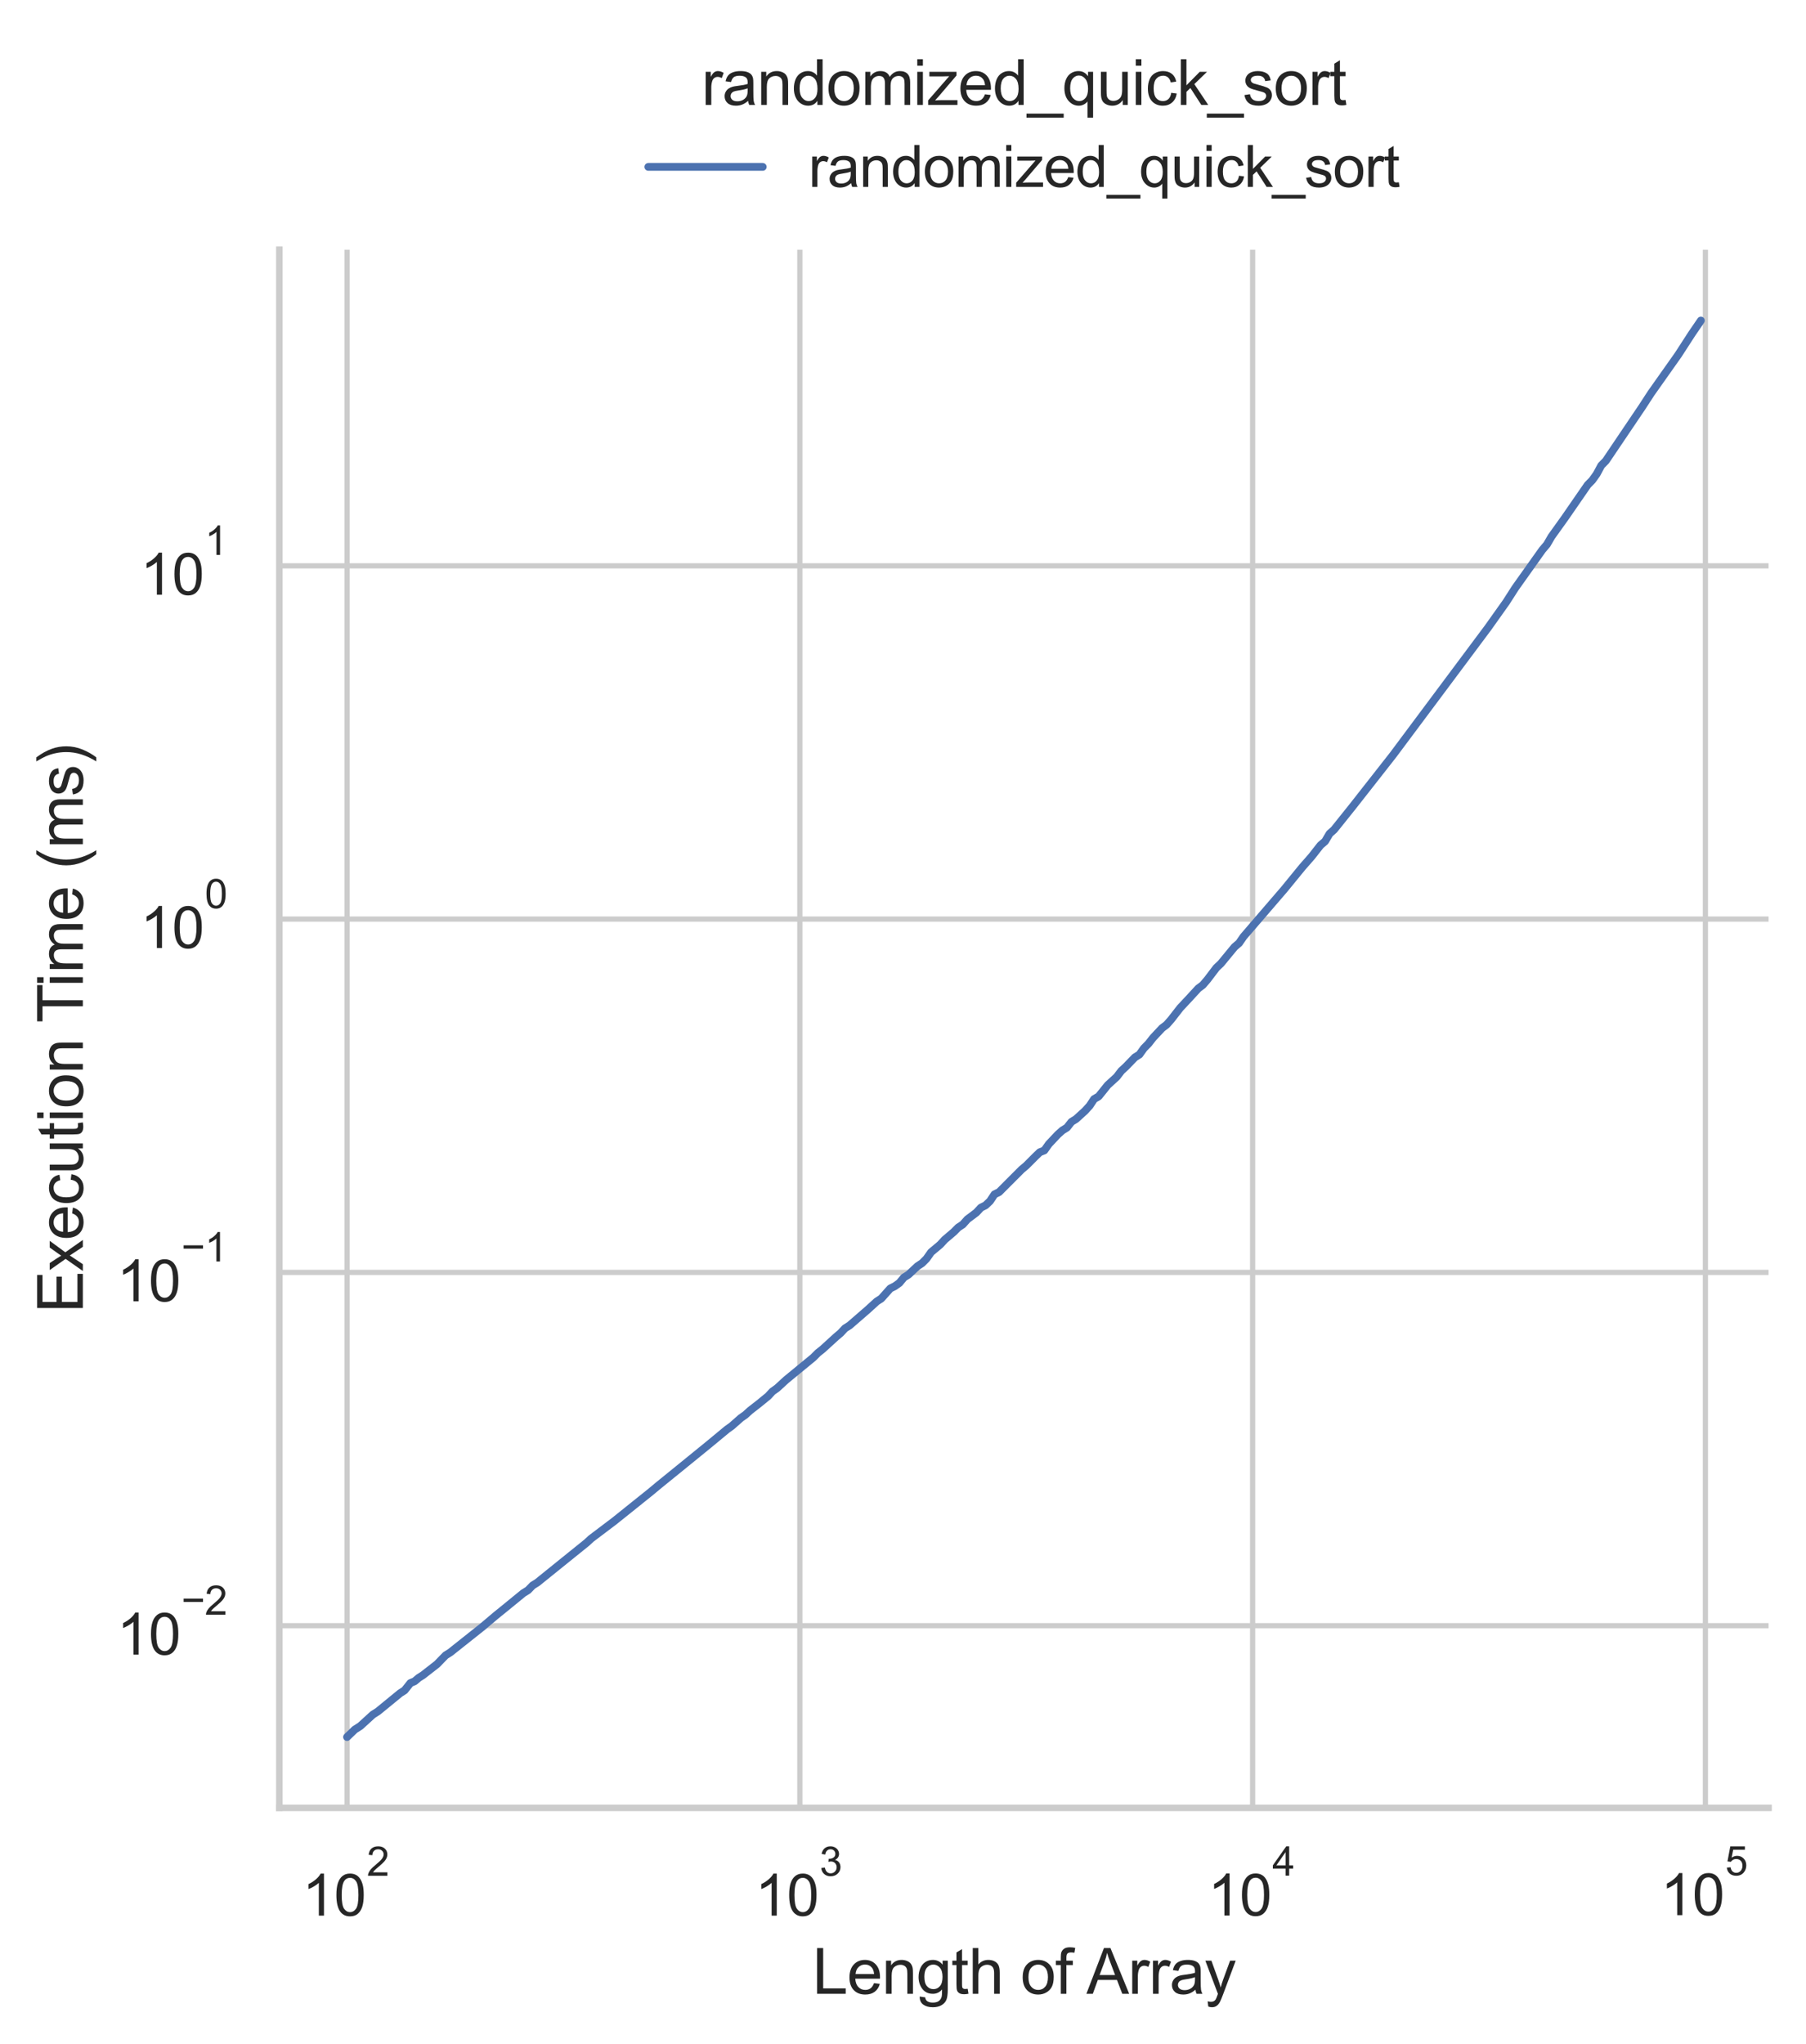 <?xml version="1.0" encoding="utf-8" standalone="no"?>
<!DOCTYPE svg PUBLIC "-//W3C//DTD SVG 1.1//EN"
  "http://www.w3.org/Graphics/SVG/1.1/DTD/svg11.dtd">
<svg xmlns:xlink="http://www.w3.org/1999/xlink" width="347.434pt" height="393.225pt" viewBox="0 0 347.434 393.225" xmlns="http://www.w3.org/2000/svg" version="1.1">
 <defs>
  <style type="text/css">*{stroke-linejoin: round; stroke-linecap: butt}</style>
 </defs>
 <g id="figure_1">
  <g id="patch_1">
   <path d="M 0 393.225 
L 347.434 393.225 
L 347.434 0 
L 0 0 
z
" style="fill: #ffffff"/>
  </g>
  <g id="axes_1">
   <g id="patch_2">
    <path d="M 53.741 347.734 
L 340.234 347.734 
L 340.234 48.034 
L 53.741 48.034 
z
" style="fill: #ffffff"/>
   </g>
   <g id="matplotlib.axis_1">
    <g id="xtick_1">
     <g id="line2d_1">
      <path d="M 66.764 347.734 
L 66.764 48.034 
" clip-path="url(#p0da014f526)" style="fill: none; stroke: #cccccc; stroke-linecap: round"/>
     </g>
     <g id="text_1">
      <!-- $\mathdefault{10^{2}}$ -->
      <g style="fill: #262626" transform="translate(58.129 368.578) scale(0.11 -0.11)">
       <defs>
        <path id="ArialMT-31" d="M 2384 0 
L 1822 0 
L 1822 3584 
Q 1619 3391 1289 3197 
Q 959 3003 697 2906 
L 697 3450 
Q 1169 3672 1522 3987 
Q 1875 4303 2022 4600 
L 2384 4600 
L 2384 0 
z
" transform="scale(0.016)"/>
        <path id="ArialMT-30" d="M 266 2259 
Q 266 3072 433 3567 
Q 600 4063 929 4331 
Q 1259 4600 1759 4600 
Q 2128 4600 2406 4451 
Q 2684 4303 2865 4023 
Q 3047 3744 3150 3342 
Q 3253 2941 3253 2259 
Q 3253 1453 3087 958 
Q 2922 463 2592 192 
Q 2263 -78 1759 -78 
Q 1097 -78 719 397 
Q 266 969 266 2259 
z
M 844 2259 
Q 844 1131 1108 757 
Q 1372 384 1759 384 
Q 2147 384 2411 759 
Q 2675 1134 2675 2259 
Q 2675 3391 2411 3762 
Q 2147 4134 1753 4134 
Q 1366 4134 1134 3806 
Q 844 3388 844 2259 
z
" transform="scale(0.016)"/>
        <path id="ArialMT-32" d="M 3222 541 
L 3222 0 
L 194 0 
Q 188 203 259 391 
Q 375 700 629 1000 
Q 884 1300 1366 1694 
Q 2113 2306 2375 2664 
Q 2638 3022 2638 3341 
Q 2638 3675 2398 3904 
Q 2159 4134 1775 4134 
Q 1369 4134 1125 3890 
Q 881 3647 878 3216 
L 300 3275 
Q 359 3922 746 4261 
Q 1134 4600 1788 4600 
Q 2447 4600 2831 4234 
Q 3216 3869 3216 3328 
Q 3216 3053 3103 2787 
Q 2991 2522 2730 2228 
Q 2469 1934 1863 1422 
Q 1356 997 1212 845 
Q 1069 694 975 541 
L 3222 541 
z
" transform="scale(0.016)"/>
       </defs>
       <use xlink:href="#ArialMT-31" transform="translate(0 0.994)"/>
       <use xlink:href="#ArialMT-30" transform="translate(55.615 0.994)"/>
       <use xlink:href="#ArialMT-32" transform="translate(112.973 70.688) scale(0.7)"/>
      </g>
     </g>
    </g>
    <g id="xtick_2">
     <g id="line2d_2">
      <path d="M 153.87 347.734 
L 153.87 48.034 
" clip-path="url(#p0da014f526)" style="fill: none; stroke: #cccccc; stroke-linecap: round"/>
     </g>
     <g id="text_2">
      <!-- $\mathdefault{10^{3}}$ -->
      <g style="fill: #262626" transform="translate(145.235 368.578) scale(0.11 -0.11)">
       <defs>
        <path id="ArialMT-33" d="M 269 1209 
L 831 1284 
Q 928 806 1161 595 
Q 1394 384 1728 384 
Q 2125 384 2398 659 
Q 2672 934 2672 1341 
Q 2672 1728 2419 1979 
Q 2166 2231 1775 2231 
Q 1616 2231 1378 2169 
L 1441 2663 
Q 1497 2656 1531 2656 
Q 1891 2656 2178 2843 
Q 2466 3031 2466 3422 
Q 2466 3731 2256 3934 
Q 2047 4138 1716 4138 
Q 1388 4138 1169 3931 
Q 950 3725 888 3313 
L 325 3413 
Q 428 3978 793 4289 
Q 1159 4600 1703 4600 
Q 2078 4600 2393 4439 
Q 2709 4278 2876 4000 
Q 3044 3722 3044 3409 
Q 3044 3113 2884 2869 
Q 2725 2625 2413 2481 
Q 2819 2388 3044 2092 
Q 3269 1797 3269 1353 
Q 3269 753 2831 336 
Q 2394 -81 1725 -81 
Q 1122 -81 723 278 
Q 325 638 269 1209 
z
" transform="scale(0.016)"/>
       </defs>
       <use xlink:href="#ArialMT-31" transform="translate(0 0.994)"/>
       <use xlink:href="#ArialMT-30" transform="translate(55.615 0.994)"/>
       <use xlink:href="#ArialMT-33" transform="translate(112.973 70.688) scale(0.7)"/>
      </g>
     </g>
    </g>
    <g id="xtick_3">
     <g id="line2d_3">
      <path d="M 240.976 347.734 
L 240.976 48.034 
" clip-path="url(#p0da014f526)" style="fill: none; stroke: #cccccc; stroke-linecap: round"/>
     </g>
     <g id="text_3">
      <!-- $\mathdefault{10^{4}}$ -->
      <g style="fill: #262626" transform="translate(232.341 368.468) scale(0.11 -0.11)">
       <defs>
        <path id="ArialMT-34" d="M 2069 0 
L 2069 1097 
L 81 1097 
L 81 1613 
L 2172 4581 
L 2631 4581 
L 2631 1613 
L 3250 1613 
L 3250 1097 
L 2631 1097 
L 2631 0 
L 2069 0 
z
M 2069 1613 
L 2069 3678 
L 634 1613 
L 2069 1613 
z
" transform="scale(0.016)"/>
       </defs>
       <use xlink:href="#ArialMT-31" transform="translate(0 0.202)"/>
       <use xlink:href="#ArialMT-30" transform="translate(55.615 0.202)"/>
       <use xlink:href="#ArialMT-34" transform="translate(112.973 69.895) scale(0.7)"/>
      </g>
     </g>
    </g>
    <g id="xtick_4">
     <g id="line2d_4">
      <path d="M 328.083 347.734 
L 328.083 48.034 
" clip-path="url(#p0da014f526)" style="fill: none; stroke: #cccccc; stroke-linecap: round"/>
     </g>
     <g id="text_4">
      <!-- $\mathdefault{10^{5}}$ -->
      <g style="fill: #262626" transform="translate(319.448 368.468) scale(0.11 -0.11)">
       <defs>
        <path id="ArialMT-35" d="M 266 1200 
L 856 1250 
Q 922 819 1161 601 
Q 1400 384 1738 384 
Q 2144 384 2425 690 
Q 2706 997 2706 1503 
Q 2706 1984 2436 2262 
Q 2166 2541 1728 2541 
Q 1456 2541 1237 2417 
Q 1019 2294 894 2097 
L 366 2166 
L 809 4519 
L 3088 4519 
L 3088 3981 
L 1259 3981 
L 1013 2750 
Q 1425 3038 1878 3038 
Q 2478 3038 2890 2622 
Q 3303 2206 3303 1553 
Q 3303 931 2941 478 
Q 2500 -78 1738 -78 
Q 1113 -78 717 272 
Q 322 622 266 1200 
z
" transform="scale(0.016)"/>
       </defs>
       <use xlink:href="#ArialMT-31" transform="translate(0 0.88)"/>
       <use xlink:href="#ArialMT-30" transform="translate(55.615 0.88)"/>
       <use xlink:href="#ArialMT-35" transform="translate(112.973 70.573) scale(0.7)"/>
      </g>
     </g>
    </g>
    <g id="xtick_5"/>
    <g id="xtick_6"/>
    <g id="xtick_7"/>
    <g id="xtick_8"/>
    <g id="xtick_9"/>
    <g id="xtick_10"/>
    <g id="xtick_11"/>
    <g id="xtick_12"/>
    <g id="xtick_13"/>
    <g id="xtick_14"/>
    <g id="xtick_15"/>
    <g id="xtick_16"/>
    <g id="xtick_17"/>
    <g id="xtick_18"/>
    <g id="xtick_19"/>
    <g id="xtick_20"/>
    <g id="xtick_21"/>
    <g id="xtick_22"/>
    <g id="xtick_23"/>
    <g id="xtick_24"/>
    <g id="xtick_25"/>
    <g id="xtick_26"/>
    <g id="xtick_27"/>
    <g id="xtick_28"/>
    <g id="xtick_29"/>
    <g id="xtick_30"/>
    <g id="text_5">
     <!-- Length of Array -->
     <g style="fill: #262626" transform="translate(156.296 383.5) scale(0.12 -0.12)">
      <defs>
       <path id="ArialMT-4c" d="M 469 0 
L 469 4581 
L 1075 4581 
L 1075 541 
L 3331 541 
L 3331 0 
L 469 0 
z
" transform="scale(0.016)"/>
       <path id="ArialMT-65" d="M 2694 1069 
L 3275 997 
Q 3138 488 2766 206 
Q 2394 -75 1816 -75 
Q 1088 -75 661 373 
Q 234 822 234 1631 
Q 234 2469 665 2931 
Q 1097 3394 1784 3394 
Q 2450 3394 2872 2941 
Q 3294 2488 3294 1666 
Q 3294 1616 3291 1516 
L 816 1516 
Q 847 969 1125 678 
Q 1403 388 1819 388 
Q 2128 388 2347 550 
Q 2566 713 2694 1069 
z
M 847 1978 
L 2700 1978 
Q 2663 2397 2488 2606 
Q 2219 2931 1791 2931 
Q 1403 2931 1139 2672 
Q 875 2413 847 1978 
z
" transform="scale(0.016)"/>
       <path id="ArialMT-6e" d="M 422 0 
L 422 3319 
L 928 3319 
L 928 2847 
Q 1294 3394 1984 3394 
Q 2284 3394 2536 3286 
Q 2788 3178 2913 3003 
Q 3038 2828 3088 2588 
Q 3119 2431 3119 2041 
L 3119 0 
L 2556 0 
L 2556 2019 
Q 2556 2363 2490 2533 
Q 2425 2703 2258 2804 
Q 2091 2906 1866 2906 
Q 1506 2906 1245 2678 
Q 984 2450 984 1813 
L 984 0 
L 422 0 
z
" transform="scale(0.016)"/>
       <path id="ArialMT-67" d="M 319 -275 
L 866 -356 
Q 900 -609 1056 -725 
Q 1266 -881 1628 -881 
Q 2019 -881 2231 -725 
Q 2444 -569 2519 -288 
Q 2563 -116 2559 434 
Q 2191 0 1641 0 
Q 956 0 581 494 
Q 206 988 206 1678 
Q 206 2153 378 2554 
Q 550 2956 876 3175 
Q 1203 3394 1644 3394 
Q 2231 3394 2613 2919 
L 2613 3319 
L 3131 3319 
L 3131 450 
Q 3131 -325 2973 -648 
Q 2816 -972 2473 -1159 
Q 2131 -1347 1631 -1347 
Q 1038 -1347 672 -1080 
Q 306 -813 319 -275 
z
M 784 1719 
Q 784 1066 1043 766 
Q 1303 466 1694 466 
Q 2081 466 2343 764 
Q 2606 1063 2606 1700 
Q 2606 2309 2336 2618 
Q 2066 2928 1684 2928 
Q 1309 2928 1046 2623 
Q 784 2319 784 1719 
z
" transform="scale(0.016)"/>
       <path id="ArialMT-74" d="M 1650 503 
L 1731 6 
Q 1494 -44 1306 -44 
Q 1000 -44 831 53 
Q 663 150 594 308 
Q 525 466 525 972 
L 525 2881 
L 113 2881 
L 113 3319 
L 525 3319 
L 525 4141 
L 1084 4478 
L 1084 3319 
L 1650 3319 
L 1650 2881 
L 1084 2881 
L 1084 941 
Q 1084 700 1114 631 
Q 1144 563 1211 522 
Q 1278 481 1403 481 
Q 1497 481 1650 503 
z
" transform="scale(0.016)"/>
       <path id="ArialMT-68" d="M 422 0 
L 422 4581 
L 984 4581 
L 984 2938 
Q 1378 3394 1978 3394 
Q 2347 3394 2619 3248 
Q 2891 3103 3008 2847 
Q 3125 2591 3125 2103 
L 3125 0 
L 2563 0 
L 2563 2103 
Q 2563 2525 2380 2717 
Q 2197 2909 1863 2909 
Q 1613 2909 1392 2779 
Q 1172 2650 1078 2428 
Q 984 2206 984 1816 
L 984 0 
L 422 0 
z
" transform="scale(0.016)"/>
       <path id="ArialMT-20" transform="scale(0.016)"/>
       <path id="ArialMT-6f" d="M 213 1659 
Q 213 2581 725 3025 
Q 1153 3394 1769 3394 
Q 2453 3394 2887 2945 
Q 3322 2497 3322 1706 
Q 3322 1066 3130 698 
Q 2938 331 2570 128 
Q 2203 -75 1769 -75 
Q 1072 -75 642 372 
Q 213 819 213 1659 
z
M 791 1659 
Q 791 1022 1069 705 
Q 1347 388 1769 388 
Q 2188 388 2466 706 
Q 2744 1025 2744 1678 
Q 2744 2294 2464 2611 
Q 2184 2928 1769 2928 
Q 1347 2928 1069 2612 
Q 791 2297 791 1659 
z
" transform="scale(0.016)"/>
       <path id="ArialMT-66" d="M 556 0 
L 556 2881 
L 59 2881 
L 59 3319 
L 556 3319 
L 556 3672 
Q 556 4006 616 4169 
Q 697 4388 901 4523 
Q 1106 4659 1475 4659 
Q 1713 4659 2000 4603 
L 1916 4113 
Q 1741 4144 1584 4144 
Q 1328 4144 1222 4034 
Q 1116 3925 1116 3625 
L 1116 3319 
L 1763 3319 
L 1763 2881 
L 1116 2881 
L 1116 0 
L 556 0 
z
" transform="scale(0.016)"/>
       <path id="ArialMT-41" d="M -9 0 
L 1750 4581 
L 2403 4581 
L 4278 0 
L 3588 0 
L 3053 1388 
L 1138 1388 
L 634 0 
L -9 0 
z
M 1313 1881 
L 2866 1881 
L 2388 3150 
Q 2169 3728 2063 4100 
Q 1975 3659 1816 3225 
L 1313 1881 
z
" transform="scale(0.016)"/>
       <path id="ArialMT-72" d="M 416 0 
L 416 3319 
L 922 3319 
L 922 2816 
Q 1116 3169 1280 3281 
Q 1444 3394 1641 3394 
Q 1925 3394 2219 3213 
L 2025 2691 
Q 1819 2813 1613 2813 
Q 1428 2813 1281 2702 
Q 1134 2591 1072 2394 
Q 978 2094 978 1738 
L 978 0 
L 416 0 
z
" transform="scale(0.016)"/>
       <path id="ArialMT-61" d="M 2588 409 
Q 2275 144 1986 34 
Q 1697 -75 1366 -75 
Q 819 -75 525 192 
Q 231 459 231 875 
Q 231 1119 342 1320 
Q 453 1522 633 1644 
Q 813 1766 1038 1828 
Q 1203 1872 1538 1913 
Q 2219 1994 2541 2106 
Q 2544 2222 2544 2253 
Q 2544 2597 2384 2738 
Q 2169 2928 1744 2928 
Q 1347 2928 1158 2789 
Q 969 2650 878 2297 
L 328 2372 
Q 403 2725 575 2942 
Q 747 3159 1072 3276 
Q 1397 3394 1825 3394 
Q 2250 3394 2515 3294 
Q 2781 3194 2906 3042 
Q 3031 2891 3081 2659 
Q 3109 2516 3109 2141 
L 3109 1391 
Q 3109 606 3145 398 
Q 3181 191 3288 0 
L 2700 0 
Q 2613 175 2588 409 
z
M 2541 1666 
Q 2234 1541 1622 1453 
Q 1275 1403 1131 1340 
Q 988 1278 909 1158 
Q 831 1038 831 891 
Q 831 666 1001 516 
Q 1172 366 1500 366 
Q 1825 366 2078 508 
Q 2331 650 2450 897 
Q 2541 1088 2541 1459 
L 2541 1666 
z
" transform="scale(0.016)"/>
       <path id="ArialMT-79" d="M 397 -1278 
L 334 -750 
Q 519 -800 656 -800 
Q 844 -800 956 -737 
Q 1069 -675 1141 -563 
Q 1194 -478 1313 -144 
Q 1328 -97 1363 -6 
L 103 3319 
L 709 3319 
L 1400 1397 
Q 1534 1031 1641 628 
Q 1738 1016 1872 1384 
L 2581 3319 
L 3144 3319 
L 1881 -56 
Q 1678 -603 1566 -809 
Q 1416 -1088 1222 -1217 
Q 1028 -1347 759 -1347 
Q 597 -1347 397 -1278 
z
" transform="scale(0.016)"/>
      </defs>
      <use xlink:href="#ArialMT-4c"/>
      <use xlink:href="#ArialMT-65" transform="translate(55.615 0)"/>
      <use xlink:href="#ArialMT-6e" transform="translate(111.23 0)"/>
      <use xlink:href="#ArialMT-67" transform="translate(166.846 0)"/>
      <use xlink:href="#ArialMT-74" transform="translate(222.461 0)"/>
      <use xlink:href="#ArialMT-68" transform="translate(250.244 0)"/>
      <use xlink:href="#ArialMT-20" transform="translate(305.859 0)"/>
      <use xlink:href="#ArialMT-6f" transform="translate(333.643 0)"/>
      <use xlink:href="#ArialMT-66" transform="translate(389.258 0)"/>
      <use xlink:href="#ArialMT-20" transform="translate(417.041 0)"/>
      <use xlink:href="#ArialMT-41" transform="translate(439.324 0)"/>
      <use xlink:href="#ArialMT-72" transform="translate(506.023 0)"/>
      <use xlink:href="#ArialMT-72" transform="translate(539.324 0)"/>
      <use xlink:href="#ArialMT-61" transform="translate(572.625 0)"/>
      <use xlink:href="#ArialMT-79" transform="translate(628.24 0)"/>
     </g>
    </g>
   </g>
   <g id="matplotlib.axis_2">
    <g id="ytick_1">
     <g id="line2d_5">
      <path d="M 53.741 312.695 
L 340.234 312.695 
" clip-path="url(#p0da014f526)" style="fill: none; stroke: #cccccc; stroke-linecap: round"/>
     </g>
     <g id="text_6">
      <!-- $\mathdefault{10^{-2}}$ -->
      <g style="fill: #262626" transform="translate(22.461 318.367) scale(0.11 -0.11)">
       <defs>
        <path id="ArialMT-2212" d="M 3381 1997 
L 356 1997 
L 356 2522 
L 3381 2522 
L 3381 1997 
z
" transform="scale(0.016)"/>
       </defs>
       <use xlink:href="#ArialMT-31" transform="translate(0 0.994)"/>
       <use xlink:href="#ArialMT-30" transform="translate(55.615 0.994)"/>
       <use xlink:href="#ArialMT-2212" transform="translate(112.973 70.688) scale(0.7)"/>
       <use xlink:href="#ArialMT-32" transform="translate(153.852 70.688) scale(0.7)"/>
      </g>
     </g>
    </g>
    <g id="ytick_2">
     <g id="line2d_6">
      <path d="M 53.741 244.741 
L 340.234 244.741 
" clip-path="url(#p0da014f526)" style="fill: none; stroke: #cccccc; stroke-linecap: round"/>
     </g>
     <g id="text_7">
      <!-- $\mathdefault{10^{-1}}$ -->
      <g style="fill: #262626" transform="translate(22.461 250.413) scale(0.11 -0.11)">
       <use xlink:href="#ArialMT-31" transform="translate(0 0.994)"/>
       <use xlink:href="#ArialMT-30" transform="translate(55.615 0.994)"/>
       <use xlink:href="#ArialMT-2212" transform="translate(112.973 70.688) scale(0.7)"/>
       <use xlink:href="#ArialMT-31" transform="translate(153.852 70.688) scale(0.7)"/>
      </g>
     </g>
    </g>
    <g id="ytick_3">
     <g id="line2d_7">
      <path d="M 53.741 176.787 
L 340.234 176.787 
" clip-path="url(#p0da014f526)" style="fill: none; stroke: #cccccc; stroke-linecap: round"/>
     </g>
     <g id="text_8">
      <!-- $\mathdefault{10^{0}}$ -->
      <g style="fill: #262626" transform="translate(26.971 182.459) scale(0.11 -0.11)">
       <use xlink:href="#ArialMT-31" transform="translate(0 0.994)"/>
       <use xlink:href="#ArialMT-30" transform="translate(55.615 0.994)"/>
       <use xlink:href="#ArialMT-30" transform="translate(112.973 70.688) scale(0.7)"/>
      </g>
     </g>
    </g>
    <g id="ytick_4">
     <g id="line2d_8">
      <path d="M 53.741 108.833 
L 340.234 108.833 
" clip-path="url(#p0da014f526)" style="fill: none; stroke: #cccccc; stroke-linecap: round"/>
     </g>
     <g id="text_9">
      <!-- $\mathdefault{10^{1}}$ -->
      <g style="fill: #262626" transform="translate(26.971 114.505) scale(0.11 -0.11)">
       <use xlink:href="#ArialMT-31" transform="translate(0 0.994)"/>
       <use xlink:href="#ArialMT-30" transform="translate(55.615 0.994)"/>
       <use xlink:href="#ArialMT-31" transform="translate(112.973 70.688) scale(0.7)"/>
      </g>
     </g>
    </g>
    <g id="ytick_5"/>
    <g id="ytick_6"/>
    <g id="ytick_7"/>
    <g id="ytick_8"/>
    <g id="ytick_9"/>
    <g id="ytick_10"/>
    <g id="ytick_11"/>
    <g id="ytick_12"/>
    <g id="ytick_13"/>
    <g id="ytick_14"/>
    <g id="ytick_15"/>
    <g id="ytick_16"/>
    <g id="ytick_17"/>
    <g id="ytick_18"/>
    <g id="ytick_19"/>
    <g id="ytick_20"/>
    <g id="ytick_21"/>
    <g id="ytick_22"/>
    <g id="ytick_23"/>
    <g id="ytick_24"/>
    <g id="ytick_25"/>
    <g id="ytick_26"/>
    <g id="ytick_27"/>
    <g id="ytick_28"/>
    <g id="ytick_29"/>
    <g id="ytick_30"/>
    <g id="ytick_31"/>
    <g id="ytick_32"/>
    <g id="ytick_33"/>
    <g id="ytick_34"/>
    <g id="ytick_35"/>
    <g id="ytick_36"/>
    <g id="ytick_37"/>
    <g id="ytick_38"/>
    <g id="ytick_39"/>
    <g id="ytick_40"/>
    <g id="text_10">
     <!-- Execution Time (ms) -->
     <g style="fill: #262626" transform="translate(15.936 252.562) rotate(-90) scale(0.12 -0.12)">
      <defs>
       <path id="ArialMT-45" d="M 506 0 
L 506 4581 
L 3819 4581 
L 3819 4041 
L 1113 4041 
L 1113 2638 
L 3647 2638 
L 3647 2100 
L 1113 2100 
L 1113 541 
L 3925 541 
L 3925 0 
L 506 0 
z
" transform="scale(0.016)"/>
       <path id="ArialMT-78" d="M 47 0 
L 1259 1725 
L 138 3319 
L 841 3319 
L 1350 2541 
Q 1494 2319 1581 2169 
Q 1719 2375 1834 2534 
L 2394 3319 
L 3066 3319 
L 1919 1756 
L 3153 0 
L 2463 0 
L 1781 1031 
L 1600 1309 
L 728 0 
L 47 0 
z
" transform="scale(0.016)"/>
       <path id="ArialMT-63" d="M 2588 1216 
L 3141 1144 
Q 3050 572 2676 248 
Q 2303 -75 1759 -75 
Q 1078 -75 664 370 
Q 250 816 250 1647 
Q 250 2184 428 2587 
Q 606 2991 970 3192 
Q 1334 3394 1763 3394 
Q 2303 3394 2647 3120 
Q 2991 2847 3088 2344 
L 2541 2259 
Q 2463 2594 2264 2762 
Q 2066 2931 1784 2931 
Q 1359 2931 1093 2626 
Q 828 2322 828 1663 
Q 828 994 1084 691 
Q 1341 388 1753 388 
Q 2084 388 2306 591 
Q 2528 794 2588 1216 
z
" transform="scale(0.016)"/>
       <path id="ArialMT-75" d="M 2597 0 
L 2597 488 
Q 2209 -75 1544 -75 
Q 1250 -75 995 37 
Q 741 150 617 320 
Q 494 491 444 738 
Q 409 903 409 1263 
L 409 3319 
L 972 3319 
L 972 1478 
Q 972 1038 1006 884 
Q 1059 663 1231 536 
Q 1403 409 1656 409 
Q 1909 409 2131 539 
Q 2353 669 2445 892 
Q 2538 1116 2538 1541 
L 2538 3319 
L 3100 3319 
L 3100 0 
L 2597 0 
z
" transform="scale(0.016)"/>
       <path id="ArialMT-69" d="M 425 3934 
L 425 4581 
L 988 4581 
L 988 3934 
L 425 3934 
z
M 425 0 
L 425 3319 
L 988 3319 
L 988 0 
L 425 0 
z
" transform="scale(0.016)"/>
       <path id="ArialMT-54" d="M 1659 0 
L 1659 4041 
L 150 4041 
L 150 4581 
L 3781 4581 
L 3781 4041 
L 2266 4041 
L 2266 0 
L 1659 0 
z
" transform="scale(0.016)"/>
       <path id="ArialMT-6d" d="M 422 0 
L 422 3319 
L 925 3319 
L 925 2853 
Q 1081 3097 1340 3245 
Q 1600 3394 1931 3394 
Q 2300 3394 2536 3241 
Q 2772 3088 2869 2813 
Q 3263 3394 3894 3394 
Q 4388 3394 4653 3120 
Q 4919 2847 4919 2278 
L 4919 0 
L 4359 0 
L 4359 2091 
Q 4359 2428 4304 2576 
Q 4250 2725 4106 2815 
Q 3963 2906 3769 2906 
Q 3419 2906 3187 2673 
Q 2956 2441 2956 1928 
L 2956 0 
L 2394 0 
L 2394 2156 
Q 2394 2531 2256 2718 
Q 2119 2906 1806 2906 
Q 1569 2906 1367 2781 
Q 1166 2656 1075 2415 
Q 984 2175 984 1722 
L 984 0 
L 422 0 
z
" transform="scale(0.016)"/>
       <path id="ArialMT-28" d="M 1497 -1347 
Q 1031 -759 709 28 
Q 388 816 388 1659 
Q 388 2403 628 3084 
Q 909 3875 1497 4659 
L 1900 4659 
Q 1522 4009 1400 3731 
Q 1209 3300 1100 2831 
Q 966 2247 966 1656 
Q 966 153 1900 -1347 
L 1497 -1347 
z
" transform="scale(0.016)"/>
       <path id="ArialMT-73" d="M 197 991 
L 753 1078 
Q 800 744 1014 566 
Q 1228 388 1613 388 
Q 2000 388 2187 545 
Q 2375 703 2375 916 
Q 2375 1106 2209 1216 
Q 2094 1291 1634 1406 
Q 1016 1563 777 1677 
Q 538 1791 414 1992 
Q 291 2194 291 2438 
Q 291 2659 392 2848 
Q 494 3038 669 3163 
Q 800 3259 1026 3326 
Q 1253 3394 1513 3394 
Q 1903 3394 2198 3281 
Q 2494 3169 2634 2976 
Q 2775 2784 2828 2463 
L 2278 2388 
Q 2241 2644 2061 2787 
Q 1881 2931 1553 2931 
Q 1166 2931 1000 2803 
Q 834 2675 834 2503 
Q 834 2394 903 2306 
Q 972 2216 1119 2156 
Q 1203 2125 1616 2013 
Q 2213 1853 2448 1751 
Q 2684 1650 2818 1456 
Q 2953 1263 2953 975 
Q 2953 694 2789 445 
Q 2625 197 2315 61 
Q 2006 -75 1616 -75 
Q 969 -75 630 194 
Q 291 463 197 991 
z
" transform="scale(0.016)"/>
       <path id="ArialMT-29" d="M 791 -1347 
L 388 -1347 
Q 1322 153 1322 1656 
Q 1322 2244 1188 2822 
Q 1081 3291 891 3722 
Q 769 4003 388 4659 
L 791 4659 
Q 1378 3875 1659 3084 
Q 1900 2403 1900 1659 
Q 1900 816 1576 28 
Q 1253 -759 791 -1347 
z
" transform="scale(0.016)"/>
      </defs>
      <use xlink:href="#ArialMT-45"/>
      <use xlink:href="#ArialMT-78" transform="translate(66.699 0)"/>
      <use xlink:href="#ArialMT-65" transform="translate(116.699 0)"/>
      <use xlink:href="#ArialMT-63" transform="translate(172.314 0)"/>
      <use xlink:href="#ArialMT-75" transform="translate(222.314 0)"/>
      <use xlink:href="#ArialMT-74" transform="translate(277.93 0)"/>
      <use xlink:href="#ArialMT-69" transform="translate(305.713 0)"/>
      <use xlink:href="#ArialMT-6f" transform="translate(327.93 0)"/>
      <use xlink:href="#ArialMT-6e" transform="translate(383.545 0)"/>
      <use xlink:href="#ArialMT-20" transform="translate(439.16 0)"/>
      <use xlink:href="#ArialMT-54" transform="translate(465.193 0)"/>
      <use xlink:href="#ArialMT-69" transform="translate(522.527 0)"/>
      <use xlink:href="#ArialMT-6d" transform="translate(544.744 0)"/>
      <use xlink:href="#ArialMT-65" transform="translate(628.045 0)"/>
      <use xlink:href="#ArialMT-20" transform="translate(683.66 0)"/>
      <use xlink:href="#ArialMT-28" transform="translate(711.443 0)"/>
      <use xlink:href="#ArialMT-6d" transform="translate(744.744 0)"/>
      <use xlink:href="#ArialMT-73" transform="translate(828.045 0)"/>
      <use xlink:href="#ArialMT-29" transform="translate(878.045 0)"/>
     </g>
    </g>
   </g>
   <g id="FillBetweenPolyCollection_1"/>
   <g id="line2d_9">
    <path d="M 66.764 334.111 
L 68.247 332.683 
L 69.323 331.994 
L 71.72 329.807 
L 72.703 329.181 
L 76.979 325.682 
L 77.835 325.138 
L 78.948 323.732 
L 79.762 323.391 
L 80.558 322.72 
L 81.338 322.227 
L 84.068 320.102 
L 85.708 318.409 
L 86.614 317.841 
L 92.796 312.932 
L 95.368 310.754 
L 97.103 309.351 
L 100.662 306.442 
L 101.578 305.872 
L 102.471 304.953 
L 103.344 304.413 
L 109.442 299.494 
L 112.836 296.759 
L 113.721 295.945 
L 118.152 292.595 
L 125.065 287.055 
L 126.807 285.607 
L 131.185 282.056 
L 136.391 277.819 
L 139.888 274.925 
L 140.753 274.308 
L 142.53 272.743 
L 143.388 272.139 
L 144.276 271.329 
L 145.992 269.993 
L 147.766 268.544 
L 148.602 267.645 
L 149.504 266.998 
L 151.246 265.399 
L 156.465 261.114 
L 157.338 260.233 
L 158.225 259.533 
L 160.83 257.156 
L 161.701 256.419 
L 162.553 255.504 
L 163.444 254.94 
L 166.922 251.923 
L 168.675 250.325 
L 169.535 249.774 
L 171.27 247.831 
L 172.143 247.395 
L 173.02 246.769 
L 173.899 245.713 
L 174.758 245.181 
L 176.503 243.549 
L 177.387 242.966 
L 178.251 242.095 
L 179.114 240.864 
L 180.859 239.405 
L 181.739 238.45 
L 183.473 236.975 
L 184.345 236.099 
L 185.214 235.528 
L 186.096 234.534 
L 187.831 233.231 
L 188.699 232.291 
L 189.578 231.857 
L 190.451 231.033 
L 191.318 229.73 
L 192.194 229.301 
L 196.548 224.941 
L 197.42 224.211 
L 199.162 222.462 
L 200.031 221.628 
L 200.903 221.282 
L 201.777 220.05 
L 203.517 218.204 
L 204.383 217.431 
L 205.258 216.889 
L 206.133 215.778 
L 206.997 215.249 
L 208.74 213.661 
L 209.617 212.697 
L 210.482 211.397 
L 211.353 210.894 
L 213.1 208.719 
L 214.838 207.132 
L 215.711 205.986 
L 216.586 205.18 
L 218.326 203.38 
L 219.197 202.835 
L 220.068 201.624 
L 220.939 200.741 
L 221.809 199.624 
L 223.552 197.761 
L 224.423 197.102 
L 225.292 196.12 
L 227.038 193.875 
L 228.78 192.012 
L 230.52 190.119 
L 231.392 189.463 
L 232.264 188.443 
L 234.005 186.152 
L 234.877 185.327 
L 237.492 182.151 
L 238.361 181.409 
L 239.231 180.152 
L 247.071 171.042 
L 250.557 166.777 
L 252.298 164.791 
L 254.041 162.572 
L 254.912 161.832 
L 255.784 160.357 
L 256.654 159.579 
L 260.138 155.23 
L 263.624 150.788 
L 267.979 145.234 
L 286.272 120.724 
L 289.755 115.823 
L 291.497 113.104 
L 296.724 105.747 
L 297.595 104.727 
L 298.466 103.223 
L 301.079 99.574 
L 305.435 93.267 
L 306.306 92.384 
L 307.177 91.161 
L 308.048 89.532 
L 308.919 88.65 
L 315.888 78.317 
L 317.63 75.638 
L 322.856 68.242 
L 325.469 64.202 
L 327.211 61.657 
L 327.211 61.657 
" clip-path="url(#p0da014f526)" style="fill: none; stroke: #4c72b0; stroke-width: 1.5; stroke-linecap: round"/>
   </g>
   <g id="patch_3">
    <path d="M 53.741 347.734 
L 53.741 48.034 
" style="fill: none; stroke: #cccccc; stroke-width: 1.25; stroke-linejoin: miter; stroke-linecap: square"/>
   </g>
   <g id="patch_4">
    <path d="M 53.741 347.734 
L 340.234 347.734 
" style="fill: none; stroke: #cccccc; stroke-width: 1.25; stroke-linejoin: miter; stroke-linecap: square"/>
   </g>
   <g id="legend_1">
    <g id="text_11">
     <!-- randomized_quick_sort -->
     <g style="fill: #262626" transform="translate(134.959 20.189) scale(0.12 -0.12)">
      <defs>
       <path id="ArialMT-64" d="M 2575 0 
L 2575 419 
Q 2259 -75 1647 -75 
Q 1250 -75 917 144 
Q 584 363 401 755 
Q 219 1147 219 1656 
Q 219 2153 384 2558 
Q 550 2963 881 3178 
Q 1213 3394 1622 3394 
Q 1922 3394 2156 3267 
Q 2391 3141 2538 2938 
L 2538 4581 
L 3097 4581 
L 3097 0 
L 2575 0 
z
M 797 1656 
Q 797 1019 1065 703 
Q 1334 388 1700 388 
Q 2069 388 2326 689 
Q 2584 991 2584 1609 
Q 2584 2291 2321 2609 
Q 2059 2928 1675 2928 
Q 1300 2928 1048 2622 
Q 797 2316 797 1656 
z
" transform="scale(0.016)"/>
       <path id="ArialMT-7a" d="M 125 0 
L 125 456 
L 2238 2881 
Q 1878 2863 1603 2863 
L 250 2863 
L 250 3319 
L 2963 3319 
L 2963 2947 
L 1166 841 
L 819 456 
Q 1197 484 1528 484 
L 3063 484 
L 3063 0 
L 125 0 
z
" transform="scale(0.016)"/>
       <path id="ArialMT-5f" d="M -97 -1272 
L -97 -866 
L 3631 -866 
L 3631 -1272 
L -97 -1272 
z
" transform="scale(0.016)"/>
       <path id="ArialMT-71" d="M 2538 -1272 
L 2538 353 
Q 2406 169 2170 47 
Q 1934 -75 1669 -75 
Q 1078 -75 651 397 
Q 225 869 225 1691 
Q 225 2191 398 2587 
Q 572 2984 901 3189 
Q 1231 3394 1625 3394 
Q 2241 3394 2594 2875 
L 2594 3319 
L 3100 3319 
L 3100 -1272 
L 2538 -1272 
z
M 803 1669 
Q 803 1028 1072 708 
Q 1341 388 1716 388 
Q 2075 388 2334 692 
Q 2594 997 2594 1619 
Q 2594 2281 2320 2615 
Q 2047 2950 1678 2950 
Q 1313 2950 1058 2639 
Q 803 2328 803 1669 
z
" transform="scale(0.016)"/>
       <path id="ArialMT-6b" d="M 425 0 
L 425 4581 
L 988 4581 
L 988 1969 
L 2319 3319 
L 3047 3319 
L 1778 2088 
L 3175 0 
L 2481 0 
L 1384 1697 
L 988 1316 
L 988 0 
L 425 0 
z
" transform="scale(0.016)"/>
      </defs>
      <use xlink:href="#ArialMT-72"/>
      <use xlink:href="#ArialMT-61" transform="translate(33.301 0)"/>
      <use xlink:href="#ArialMT-6e" transform="translate(88.916 0)"/>
      <use xlink:href="#ArialMT-64" transform="translate(144.531 0)"/>
      <use xlink:href="#ArialMT-6f" transform="translate(200.146 0)"/>
      <use xlink:href="#ArialMT-6d" transform="translate(255.762 0)"/>
      <use xlink:href="#ArialMT-69" transform="translate(339.062 0)"/>
      <use xlink:href="#ArialMT-7a" transform="translate(361.279 0)"/>
      <use xlink:href="#ArialMT-65" transform="translate(411.279 0)"/>
      <use xlink:href="#ArialMT-64" transform="translate(466.895 0)"/>
      <use xlink:href="#ArialMT-5f" transform="translate(522.51 0)"/>
      <use xlink:href="#ArialMT-71" transform="translate(578.125 0)"/>
      <use xlink:href="#ArialMT-75" transform="translate(633.74 0)"/>
      <use xlink:href="#ArialMT-69" transform="translate(689.355 0)"/>
      <use xlink:href="#ArialMT-63" transform="translate(711.572 0)"/>
      <use xlink:href="#ArialMT-6b" transform="translate(761.572 0)"/>
      <use xlink:href="#ArialMT-5f" transform="translate(811.572 0)"/>
      <use xlink:href="#ArialMT-73" transform="translate(867.188 0)"/>
      <use xlink:href="#ArialMT-6f" transform="translate(917.188 0)"/>
      <use xlink:href="#ArialMT-72" transform="translate(972.803 0)"/>
      <use xlink:href="#ArialMT-74" transform="translate(1006.104 0)"/>
     </g>
    </g>
    <g id="line2d_10">
     <path d="M 124.728 32.098 
L 135.728 32.098 
L 146.728 32.098 
" style="fill: none; stroke: #4c72b0; stroke-width: 1.5; stroke-linecap: round"/>
    </g>
    <g id="text_12">
     <!-- randomized_quick_sort -->
     <g style="fill: #262626" transform="translate(155.528 35.948) scale(0.11 -0.11)">
      <use xlink:href="#ArialMT-72"/>
      <use xlink:href="#ArialMT-61" transform="translate(33.301 0)"/>
      <use xlink:href="#ArialMT-6e" transform="translate(88.916 0)"/>
      <use xlink:href="#ArialMT-64" transform="translate(144.531 0)"/>
      <use xlink:href="#ArialMT-6f" transform="translate(200.146 0)"/>
      <use xlink:href="#ArialMT-6d" transform="translate(255.762 0)"/>
      <use xlink:href="#ArialMT-69" transform="translate(339.062 0)"/>
      <use xlink:href="#ArialMT-7a" transform="translate(361.279 0)"/>
      <use xlink:href="#ArialMT-65" transform="translate(411.279 0)"/>
      <use xlink:href="#ArialMT-64" transform="translate(466.895 0)"/>
      <use xlink:href="#ArialMT-5f" transform="translate(522.51 0)"/>
      <use xlink:href="#ArialMT-71" transform="translate(578.125 0)"/>
      <use xlink:href="#ArialMT-75" transform="translate(633.74 0)"/>
      <use xlink:href="#ArialMT-69" transform="translate(689.355 0)"/>
      <use xlink:href="#ArialMT-63" transform="translate(711.572 0)"/>
      <use xlink:href="#ArialMT-6b" transform="translate(761.572 0)"/>
      <use xlink:href="#ArialMT-5f" transform="translate(811.572 0)"/>
      <use xlink:href="#ArialMT-73" transform="translate(867.188 0)"/>
      <use xlink:href="#ArialMT-6f" transform="translate(917.188 0)"/>
      <use xlink:href="#ArialMT-72" transform="translate(972.803 0)"/>
      <use xlink:href="#ArialMT-74" transform="translate(1006.104 0)"/>
     </g>
    </g>
   </g>
  </g>
 </g>
 <defs>
  <clipPath id="p0da014f526">
   <rect x="53.741" y="48.034" width="286.493" height="299.7"/>
  </clipPath>
 </defs>
</svg>
